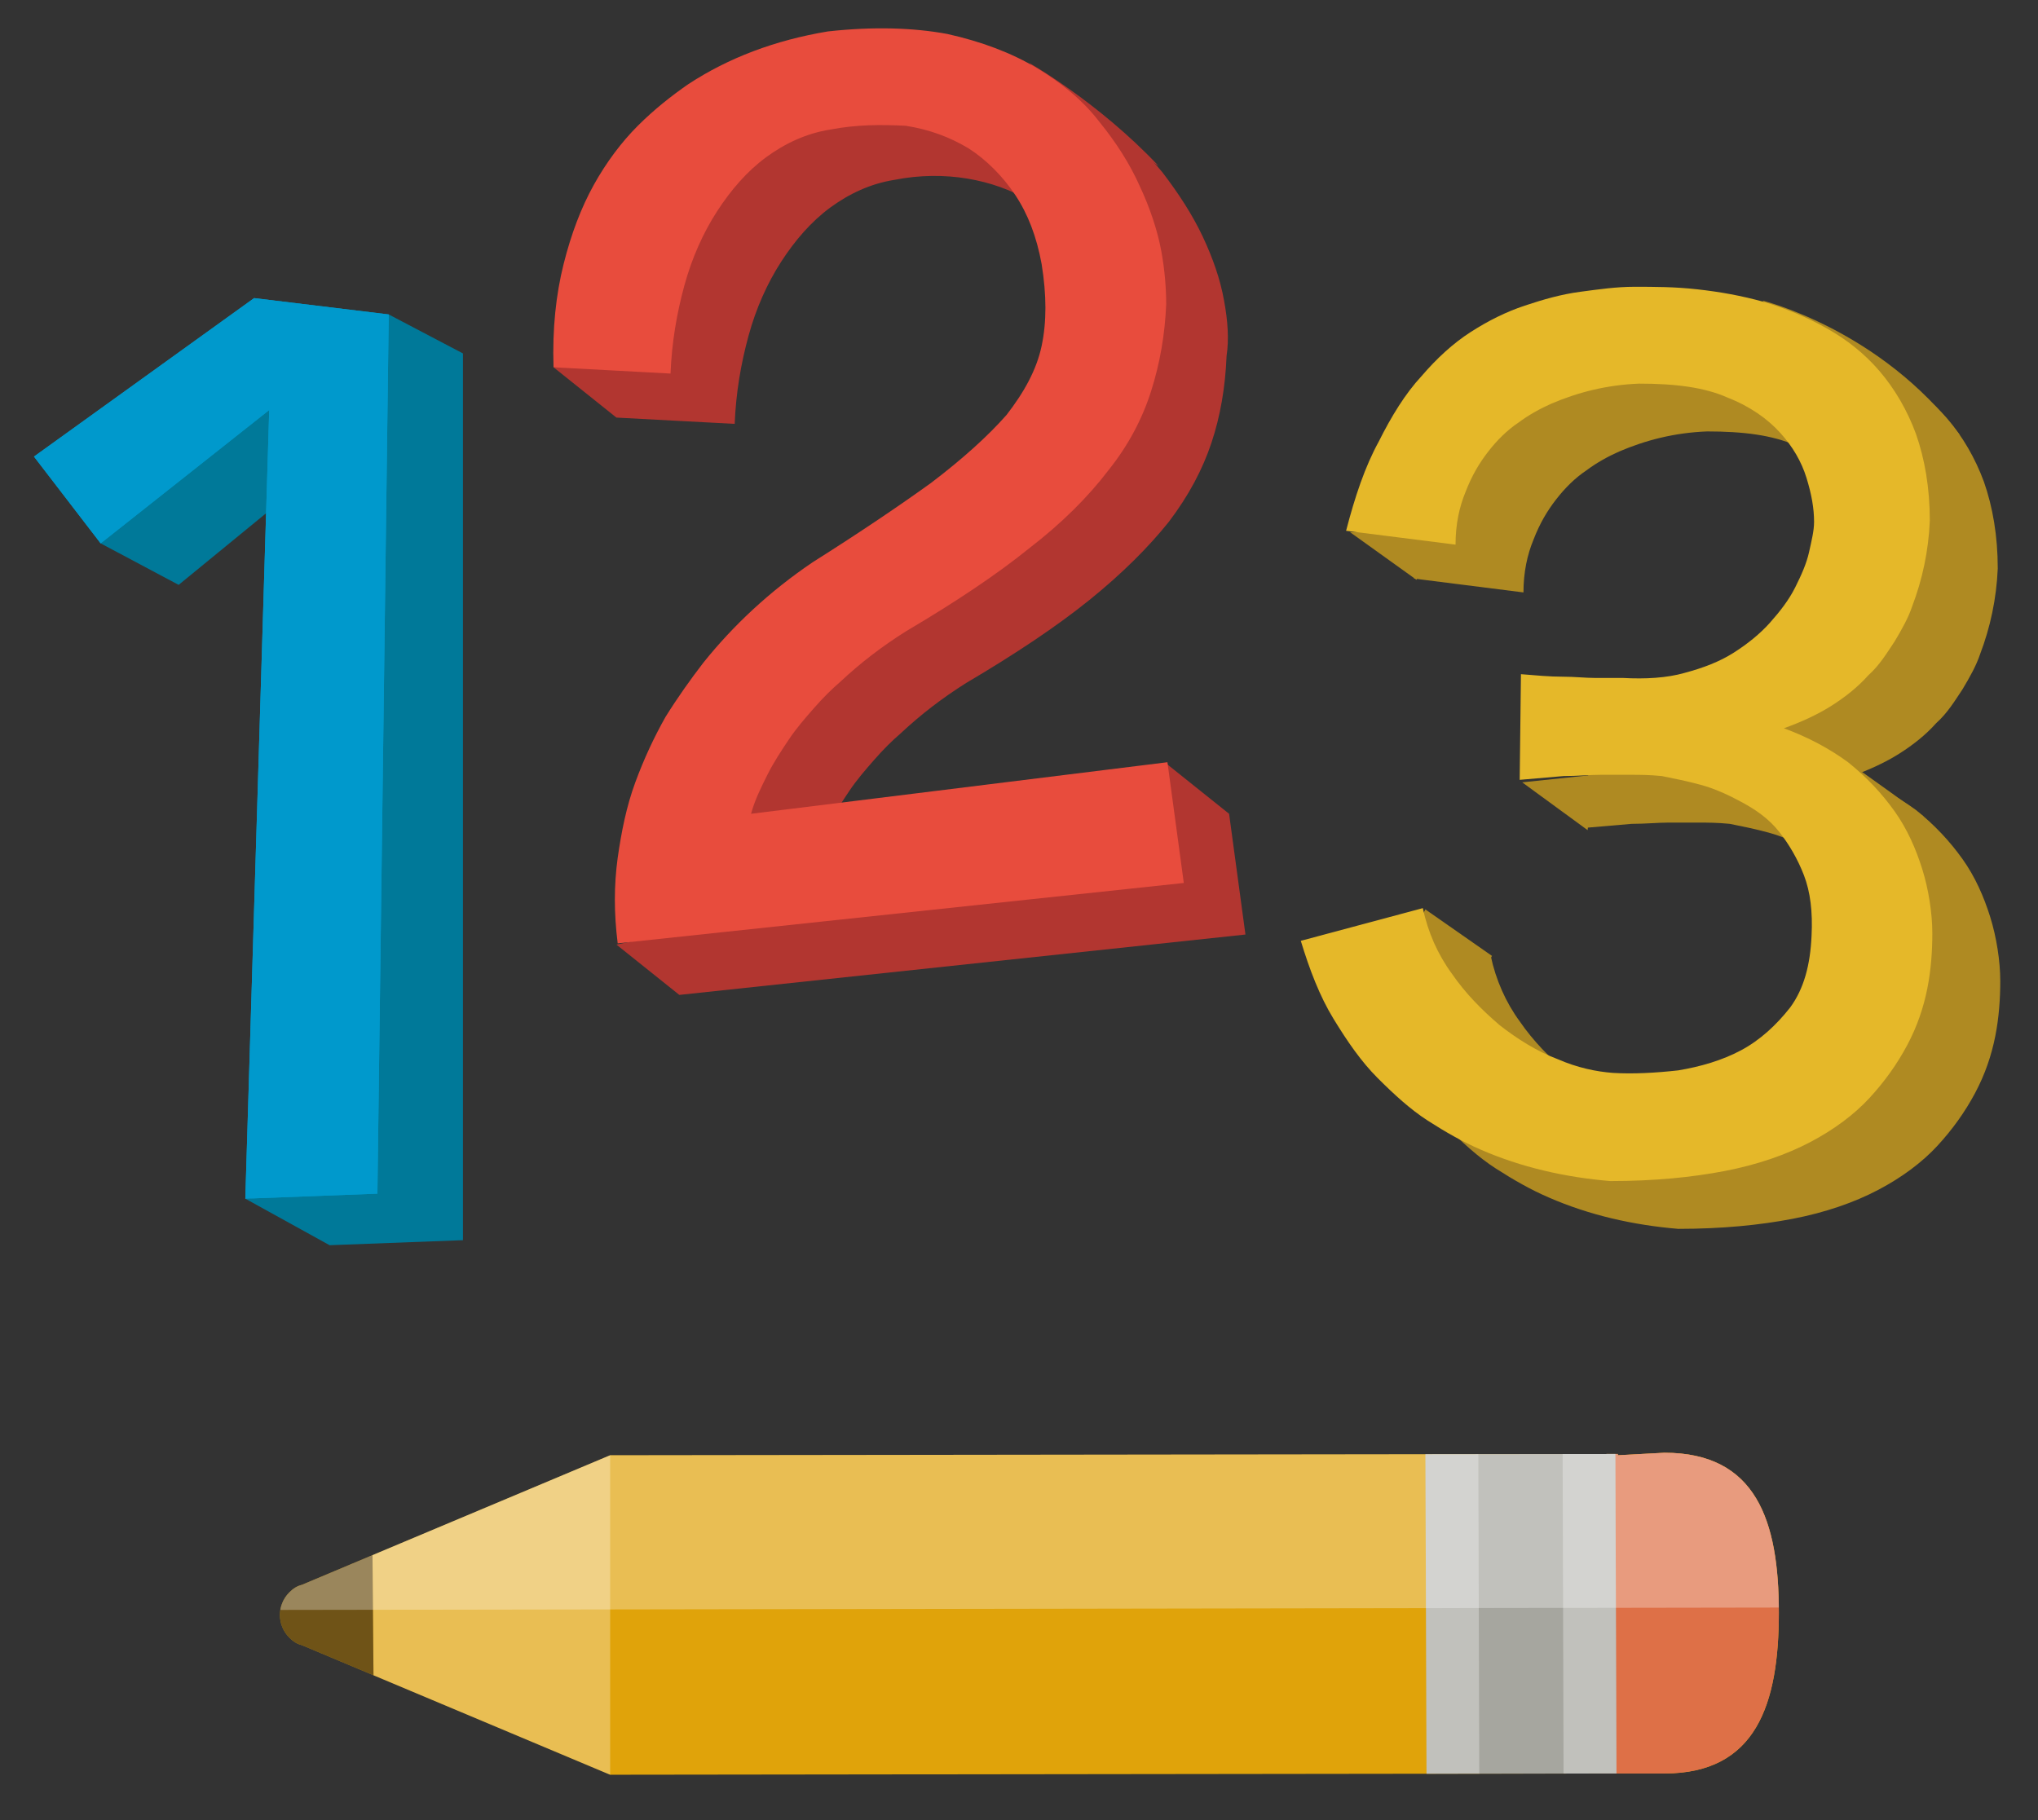 <?xml version="1.0" encoding="utf-8"?>
<!-- Generator: Adobe Illustrator 18.1.1, SVG Export Plug-In . SVG Version: 6.00 Build 0)  -->
<svg version="1.1" id="Layer_1" xmlns="http://www.w3.org/2000/svg" xmlns:xlink="http://www.w3.org/1999/xlink" x="0px" y="0px"
	 viewBox="0 0 162 144.7" enable-background="new 0 0 162 144.7" xml:space="preserve">
<rect x="0" y="0" width="162" height="144.7" fill="#333333" stroke="none"/>
<g>
	<polygon fill="#007999" points="30.9,25 30.7,26.8 24.3,26 6.8,38.6 9.3,41.9 8,43.2 14.2,46.5 25.8,37 23.8,95 19.5,95.3 26.2,99 
		36.8,98.6 36.8,28.1 	"/>
	<g>
		<path fill="#0099CC" d="M30.9,25L30,94.9l-10.5,0.4l1.9-62.7L8,43.2l-5.3-6.9l17.5-12.6L30.9,25z"/>
	</g>
	<g>
		<path fill="#0099CC" d="M30.9,25L30,94.9l-10.5,0.4l1.9-62.7L8,43.2l-5.3-6.9l17.5-12.6L30.9,25z"/>
	</g>
	<g>
		<defs>
			<path id="SVGID_1_" d="M141.4,128.2c0-7.3-1.8-12.7-9.1-12.7l-3.7,0.2v-0.1l-80.1,0.1L24,126c-0.4,0.1-0.7,0.3-1,0.6
				c-1,1-1,2.6,0,3.6c0.3,0.3,0.6,0.5,1,0.6l24.5,10.3l80.1-0.1l3.7,0C139.6,141,141.4,135.5,141.4,128.2z"/>
		</defs>
		<use xlink:href="#SVGID_1_"  overflow="visible" fill="#E0A30A"/>
		<clipPath id="SVGID_2_">
			<use xlink:href="#SVGID_1_"  overflow="visible"/>
		</clipPath>
		<polygon clip-path="url(#SVGID_2_)" fill-rule="evenodd" clip-rule="evenodd" fill="#DE7047" points="132.2,106.4 125.5,110.3 
			127.9,152.5 152.7,138.1 		"/>
		<g clip-path="url(#SVGID_2_)">
			<defs>
				<path id="SVGID_3_" d="M128.5,142.7l-0.1-29.1l-15.1,0.1l0.1,29.1L128.5,142.7z"/>
			</defs>
			<use xlink:href="#SVGID_3_"  overflow="visible" fill="#A6A69F"/>
			<clipPath id="SVGID_4_">
				<use xlink:href="#SVGID_3_"  overflow="visible"/>
			</clipPath>
			<path opacity="0.3" clip-path="url(#SVGID_4_)" fill-rule="evenodd" clip-rule="evenodd" fill="#FFFFFF" d="M124.2,111.4l6.7,0
				l0.1,34l-6.7,0L124.2,111.4z M110.9,145.4l6.7,0l-0.1-34l-6.7,0L110.9,145.4z"/>
		</g>
		<polygon opacity="0.3" clip-path="url(#SVGID_2_)" fill="#FFFFFF" points="48.5,115.7 48.5,141.2 29.7,134.5 29.6,122.4 		"/>
		<polygon opacity="0.6" clip-path="url(#SVGID_2_)" fill="#231F20" points="20.2,125.5 21.8,131.6 29.7,134.5 29.6,122.4 		"/>
		<polygon opacity="0.3" clip-path="url(#SVGID_2_)" fill="#FFFFFF" points="19.8,128 146.6,127.8 107.4,60.2 12.4,115.3 		"/>
	</g>
	<path fill="#B23630" d="M81.8,5l4,3.8l6.3,4.4C87.3,8.1,81.8,5,81.8,5z"/>
	<path fill="#B23630" d="M97.3,23.9c-0.3-1.7-0.9-3.4-1.7-5.1c-0.8-1.7-1.9-3.4-3.2-5.1c-1.3-1.6-3-3.1-5-4.3
		c-2-1.2-4.4-2.1-7.1-2.7c-2.7-0.6-5.9-0.6-9.5-0.2c-4.2,0.7-7.9,2.1-11.1,4.2c-1.4,0.9-2.7,2-4,3.3c-1.3,1.3-2.5,2.9-3.5,4.7
		c-1,1.8-1.8,3.9-2.4,6.3c-0.3,1.1-0.4,2.2-0.6,3.4L44,29.2l5,4l9.4,0.5c0.1-2.5,0.5-4.8,1.1-7c0.6-2.2,1.5-4.2,2.6-5.9
		c1.1-1.7,2.4-3.2,3.9-4.3c1.5-1.1,3.2-1.9,5.1-2.2c2-0.4,4-0.4,5.8-0.1c1.8,0.3,3.5,0.9,5,1.8c1.5,0.9,2.7,2.1,3.7,3.7
		c1,1.5,1.7,3.4,2.1,5.5c0.4,2.4,0.4,4.6,0,6.5c-0.4,1.9-1.4,3.7-2.8,5.5c-1.4,1.8-3.4,3.6-6,5.4c-2.5,1.9-5.7,4-9.4,6.3
		c-3.3,2.3-6.2,4.9-8.7,8c-1,1.3-2,2.7-3,4.3c-1,1.6-1.8,3.3-2.4,5.2c-0.7,1.9-1.1,3.9-1.4,6c-0.1,0.6-0.1,1.1-0.2,1.7l-4.8,1l5,4
		l45-4.8l-1.3-9.6l-5-4l0.1,4.6l-28.3,3.5c0.3-1.1,0.7-2.2,1.3-3.1c0.5-1,1.1-1.9,1.7-2.8c0.6-0.9,1.3-1.7,2-2.5
		c0.7-0.8,1.4-1.5,2.1-2.1c1.6-1.5,3.3-2.8,5.2-4c3.9-2.3,7.2-4.5,9.8-6.6c2.6-2.1,4.7-4.2,6.3-6.2c1.6-2.1,2.7-4.2,3.4-6.3
		c0.7-2.1,1.1-4.4,1.2-6.9C97.7,27,97.6,25.5,97.3,23.9z"/>
	<g>
		<path fill="#E84C3D" d="M92.7,24.2c-0.1,2.4-0.5,4.7-1.2,6.9c-0.7,2.2-1.8,4.3-3.4,6.3c-1.6,2.1-3.7,4.2-6.3,6.2
			c-2.6,2.1-5.9,4.3-9.8,6.6c-1.9,1.2-3.6,2.5-5.2,4c-0.7,0.6-1.4,1.3-2.1,2.1c-0.7,0.8-1.4,1.6-2,2.5c-0.6,0.9-1.2,1.8-1.7,2.8
			c-0.5,1-1,2-1.3,3.1l33.1-4.1l1.3,9.6l-45,4.8c-0.3-2.4-0.3-4.6,0-6.8c0.3-2.1,0.7-4.1,1.4-6c0.7-1.9,1.5-3.6,2.4-5.2
			c1-1.6,2-3,3-4.3c2.4-3,5.3-5.7,8.7-8c3.8-2.4,6.9-4.5,9.4-6.3c2.5-1.9,4.5-3.7,6-5.4c1.4-1.8,2.4-3.6,2.8-5.5
			c0.4-1.9,0.4-4,0-6.5c-0.4-2.2-1.1-4-2.1-5.5c-1-1.5-2.3-2.8-3.7-3.7c-1.5-0.9-3.1-1.5-5-1.8C70,9.9,68.1,9.9,66,10.3
			c-1.9,0.3-3.6,1.1-5.1,2.2c-1.5,1.1-2.8,2.6-3.9,4.3c-1.1,1.7-2,3.7-2.6,5.9c-0.6,2.2-1,4.5-1.1,7L44,29.2
			c-0.1-3.1,0.2-5.8,0.8-8.2c0.6-2.4,1.4-4.5,2.4-6.3c1-1.8,2.2-3.4,3.5-4.7c1.3-1.3,2.7-2.4,4-3.3c3.2-2.1,6.9-3.5,11.1-4.2
			c3.6-0.4,6.8-0.3,9.5,0.2c2.7,0.6,5.1,1.5,7.1,2.7c2,1.2,3.7,2.6,5,4.3c1.3,1.6,2.4,3.3,3.2,5.1c0.8,1.7,1.4,3.5,1.7,5.1
			C92.6,21.5,92.7,23,92.7,24.2z"/>
	</g>
	<g>
		<path fill="#AF8A22" d="M159,78c0,1.4-0.1,2.9-0.4,4.4c-0.3,1.5-0.8,3-1.6,4.5c-0.8,1.5-1.8,2.9-3,4.2c-1.2,1.3-2.8,2.5-4.7,3.5
			c-1.9,1-4.2,1.8-6.8,2.3c-2.6,0.5-5.6,0.8-9.1,0.8c-3.6-0.3-7.1-1.1-10.3-2.5c-1.4-0.6-2.8-1.4-4.2-2.3c-1.4-0.9-2.7-2.1-4-3.4
			s-2.4-2.9-3.5-4.7c-1.1-1.8-1.9-3.9-2.6-6.2l9.7-2.6c0.4,1.9,1.2,3.7,2.3,5.2c1.1,1.6,2.4,2.9,3.8,4.1c1.4,1.1,3,2.1,4.6,2.7
			c1.6,0.7,3.1,1,4.4,1.1c1.6,0.1,3.4,0,5.2-0.2c1.8-0.3,3.5-0.8,5-1.6c1.5-0.8,2.8-2,3.9-3.4c1.1-1.5,1.6-3.4,1.7-5.7
			c0.1-1.9-0.1-3.5-0.6-4.8s-1.2-2.5-2-3.5c-0.8-1-1.8-1.7-2.9-2.3c-1.1-0.6-2.2-1.1-3.3-1.4c-1.1-0.3-2.1-0.5-3.1-0.7
			c-1-0.1-1.8-0.1-2.4-0.1c-0.8,0-1.6,0-2.5,0c-0.8,0-1.8,0.1-2.9,0.1c-1.1,0.1-2.3,0.2-3.5,0.3l0.1-8.4c1.2,0.1,2.3,0.2,3.3,0.2
			c1,0,1.8,0.1,2.6,0.1c0.8,0,1.6,0,2.2,0c1.8,0.1,3.5,0,4.9-0.4c1.5-0.4,2.8-0.9,3.9-1.6c1.1-0.7,2.1-1.5,2.9-2.4
			c0.8-0.9,1.5-1.8,2-2.8s0.9-1.9,1.1-2.8c0.2-0.9,0.4-1.7,0.4-2.4c0-1.1-0.2-2.2-0.6-3.5c-0.4-1.3-1.1-2.5-2.1-3.6
			c-1-1.1-2.4-2.1-4.2-2.8c-1.8-0.8-4.1-1.1-7-1.1c-2.6,0.1-4.9,0.7-7,1.6c-0.9,0.4-1.8,0.9-2.6,1.5c-0.9,0.6-1.7,1.4-2.4,2.3
			c-0.7,0.9-1.3,1.9-1.8,3.2c-0.5,1.2-0.8,2.6-0.8,4.2l-8.7-1.1c0.7-2.7,1.5-5.1,2.6-7.1c1-2,2.1-3.8,3.4-5.2
			c1.2-1.4,2.5-2.6,3.9-3.5c1.4-0.9,2.8-1.6,4.3-2.1c1.5-0.5,2.9-0.9,4.4-1.1c1.5-0.2,2.9-0.4,4.3-0.4c1.6,0,3.2,0,5,0.2
			c1.8,0.2,3.5,0.5,5.3,1c1.7,0.5,3.4,1.2,5,2.1c1.6,0.9,3,2,4.2,3.4c1.2,1.4,2.2,3.1,2.9,5c0.7,2,1.1,4.3,1.1,6.9
			c-0.1,2.4-0.6,4.7-1.4,6.8c-0.3,0.9-0.8,1.8-1.4,2.8c-0.6,0.9-1.2,1.9-2.1,2.7c-0.8,0.9-1.8,1.7-2.9,2.4s-2.4,1.3-3.8,1.8
			c1.9,0.7,3.6,1.6,5.1,2.7c1.5,1.2,2.7,2.5,3.7,3.9c1,1.4,1.7,3,2.2,4.6S159,76.4,159,78z"/>
	</g>
	<g>
		<polygon fill="#AF8A22" points="107.3,42.3 112.6,46.1 113.8,42.3 		"/>
		<polygon fill="#AF8A22" points="121,62.2 126.2,66 126.7,61.6 		"/>
		<polygon fill="#AF8A22" points="113,72.9 116.2,79.8 118.6,76 113.3,72.3 		"/>
	</g>
	<g>
		<path fill="#AF8A22" d="M140.1,23.9l4.1,4.4l11.6,6.3C149.5,26.2,140.1,23.9,140.1,23.9z"/>
		<path fill="#AF8A22" d="M150.1,64.1l2.8,0.8c0,0-4.9-3.6-5.9-4.2L150.1,64.1z"/>
	</g>
	<g>
		<path fill="#E5B829" d="M153.6,74.2c0,1.4-0.1,2.9-0.4,4.4c-0.3,1.5-0.8,3-1.6,4.5c-0.8,1.5-1.8,2.9-3,4.2
			c-1.2,1.3-2.8,2.5-4.7,3.5c-1.9,1-4.2,1.8-6.8,2.3c-2.6,0.5-5.6,0.8-9.1,0.8c-3.6-0.3-7.1-1.1-10.3-2.5c-1.4-0.6-2.8-1.4-4.2-2.3
			c-1.4-0.9-2.7-2.1-4-3.4s-2.4-2.9-3.5-4.7c-1.1-1.8-1.9-3.9-2.6-6.2l9.7-2.6c0.4,1.9,1.2,3.7,2.3,5.2c1.1,1.6,2.4,2.9,3.8,4.1
			c1.4,1.1,3,2.1,4.6,2.7c1.6,0.7,3.1,1,4.4,1.1c1.6,0.1,3.4,0,5.2-0.2c1.8-0.3,3.5-0.8,5-1.6c1.5-0.8,2.8-2,3.9-3.4
			c1.1-1.5,1.6-3.4,1.7-5.7c0.1-1.9-0.1-3.5-0.6-4.8s-1.2-2.5-2-3.5c-0.8-1-1.8-1.7-2.9-2.3c-1.1-0.6-2.2-1.1-3.3-1.4
			c-1.1-0.3-2.1-0.5-3.1-0.7c-1-0.1-1.8-0.1-2.4-0.1c-0.8,0-1.6,0-2.5,0c-0.8,0-1.8,0.1-2.9,0.1c-1.1,0.1-2.3,0.2-3.5,0.3l0.1-8.4
			c1.2,0.1,2.3,0.2,3.3,0.2c1,0,1.8,0.1,2.6,0.1c0.8,0,1.6,0,2.2,0c1.8,0.1,3.5,0,4.9-0.4c1.5-0.4,2.8-0.9,3.9-1.6
			c1.1-0.7,2.1-1.5,2.9-2.4c0.8-0.9,1.5-1.8,2-2.8s0.9-1.9,1.1-2.8c0.2-0.9,0.4-1.7,0.4-2.4c0-1.1-0.2-2.2-0.6-3.5
			c-0.4-1.3-1.1-2.5-2.1-3.6c-1-1.1-2.4-2.1-4.2-2.8c-1.8-0.8-4.1-1.1-7-1.1c-2.6,0.1-4.9,0.7-7,1.6c-0.9,0.4-1.8,0.9-2.6,1.5
			c-0.9,0.6-1.7,1.4-2.4,2.3c-0.7,0.9-1.3,1.9-1.8,3.2c-0.5,1.2-0.8,2.6-0.8,4.2l-8.7-1.1c0.7-2.7,1.5-5.1,2.6-7.1
			c1-2,2.1-3.8,3.4-5.2c1.2-1.4,2.5-2.6,3.9-3.5c1.4-0.9,2.8-1.6,4.3-2.1c1.5-0.5,2.9-0.9,4.4-1.1c1.5-0.2,2.9-0.4,4.3-0.4
			c1.6,0,3.2,0,5,0.2c1.8,0.2,3.5,0.5,5.3,1c1.7,0.5,3.4,1.2,5,2.1c1.6,0.9,3,2,4.2,3.4c1.2,1.4,2.2,3.1,2.9,5
			c0.7,2,1.1,4.3,1.1,6.9c-0.1,2.4-0.6,4.7-1.4,6.8c-0.3,0.9-0.8,1.8-1.4,2.8c-0.6,0.9-1.2,1.9-2.1,2.7c-0.8,0.9-1.8,1.7-2.9,2.4
			s-2.4,1.3-3.8,1.8c1.9,0.7,3.6,1.6,5.1,2.7c1.5,1.2,2.7,2.5,3.7,3.9c1,1.4,1.7,3,2.2,4.6S153.6,72.6,153.6,74.2z"/>
	</g>
</g>
</svg>
